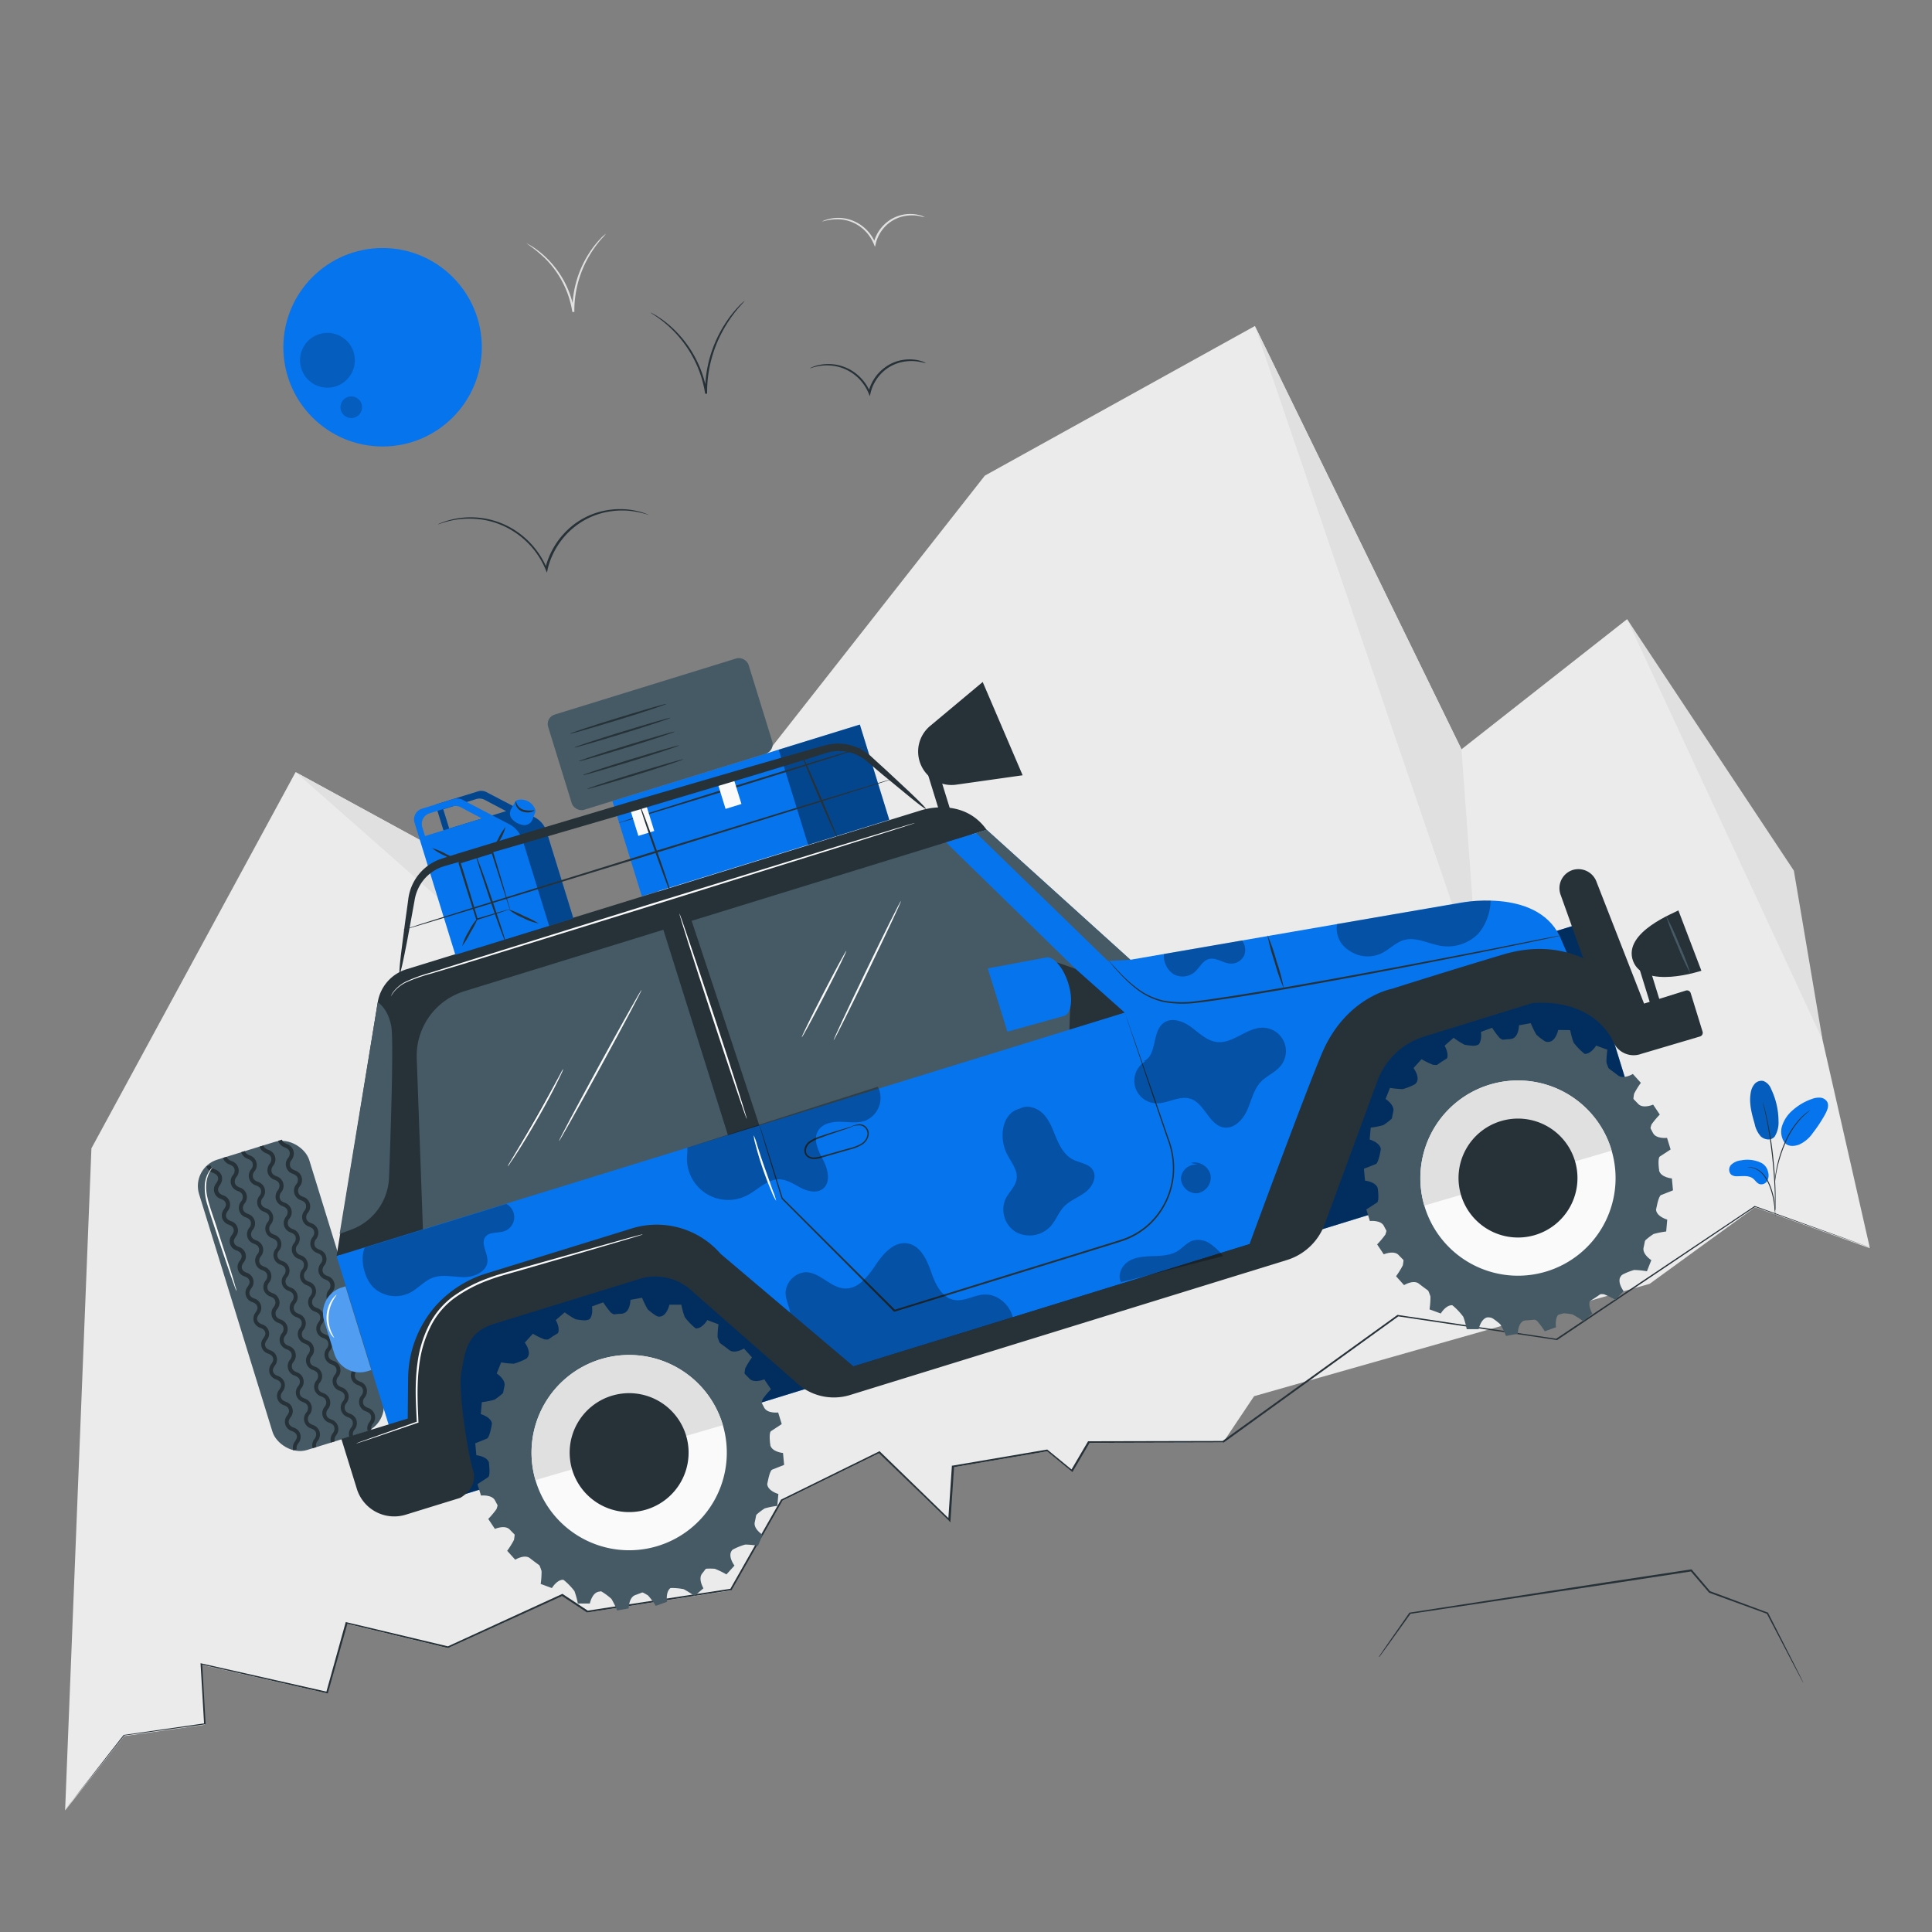 <svg xmlns="http://www.w3.org/2000/svg" viewBox="0 0 500 500"><rect x="0" y="0" width="500" height="500" fill="#808080" stroke="none"/><g id="freepik--background-complete--inject-630"><path d="M239.31,56.21a9.8,9.8,0,0,1-1.27-.28,10.27,10.27,0,0,0-3.47-.09,9.47,9.47,0,0,0-4.65,2,9.73,9.73,0,0,0-3.28,5.22v.06l-.2.77-.3-.73a10.41,10.41,0,0,0-3.92-4.76,10.1,10.1,0,0,0-4.8-1.63,13.28,13.28,0,0,0-4.71.6,3.83,3.83,0,0,1,1.2-.52,9.93,9.93,0,0,1,3.53-.45,10.24,10.24,0,0,1,5,1.6,10.73,10.73,0,0,1,4.15,5l-.5,0,0-.06a10,10,0,0,1,3.48-5.47,9.64,9.64,0,0,1,8.47-1.77A4.24,4.24,0,0,1,239.31,56.21Z" style="fill:#e0e0e0"></path><path d="M156.81,60.48a10.71,10.71,0,0,1-1.15,1.33,29.6,29.6,0,0,0-2.82,3.84,28,28,0,0,0-4.2,14.9v.19l-.52,0a25,25,0,0,0-6.86-13.67,34.64,34.64,0,0,0-5-4.07,1.7,1.7,0,0,1,.41.19c.26.15.66.34,1.13.65a22.56,22.56,0,0,1,3.73,3,24.62,24.62,0,0,1,7.12,13.85l-.52,0v-.2a27.33,27.33,0,0,1,4.41-15.1,25.14,25.14,0,0,1,3-3.77c.39-.42.73-.71,1-.91A1.9,1.9,0,0,1,156.81,60.48Z" style="fill:#e0e0e0"></path><polygon points="32.13 449.3 53.07 446.36 52.17 430.87 84.7 438.25 89.77 420.25 115.92 426.54 145.51 413 151.97 417.3 189.15 411.61 202.3 388.48 227.58 376.05 245.69 393.67 246.62 379.74 271.02 375.59 277.42 380.84 281.78 373.42 316.52 373.33 324.56 361.33 426.93 332.25 454.19 312.44 483.93 323.04 462.01 226.62 421.09 160.24 378.23 193.92 324.76 84.37 254.88 123.09 159.17 244.96 76.5 199.82 23.66 297.19 16.85 468.54 16.85 468.54 32.13 449.3" style="fill:#ebebeb"></polygon><polygon points="76.5 199.82 172.93 284.84 159.17 244.96 76.5 199.82" style="fill:#e0e0e0"></polygon><polygon points="324.76 84.37 382.59 253.78 378.23 193.92 324.76 84.37" style="fill:#e0e0e0"></polygon><polygon points="421.09 160.24 471.66 269.08 464.25 225.32 421.09 160.24" style="fill:#e0e0e0"></polygon></g><g id="freepik--Floor--inject-630"><path d="M484.61,323.06s-.68-.22-2-.68l-5.87-2.06-22.6-8h.11L403,346.79l-.06,0h-.08l-41.12-6.13.17,0-45.21,32.66-.06,0h-.08l-34.74.09.22-.12-4.36,7.43-.15.25-.23-.19-6.4-5.25.2.06-24.39,4.15.21-.24c-.29,4.41-.61,9.16-.93,13.93l0,.56-.4-.39c-1.85-1.8-3.84-3.74-5.85-5.68L227.39,376l.3,0-25.28,12.42.11-.1-13.15,23.13-.07.11-.12,0L152,417.31h-.09l-.08-.05L145.38,413h.23L116,426.51l-.07,0h-.07l-26.15-6.3.24-.14-5.07,18,0,.18-.18,0L52.14,430.8l.19-.17c.33,5.71.61,10.77.88,15.5v.13l-.12,0-21,2.9.07,0L20.82,463.4q-2,2.42-2.95,3.68c-.67.82-1,1.23-1,1.23s.32-.43,1-1.27l2.92-3.71L32,449l0,0h0l20.94-3-.12.15c-.28-4.73-.58-9.79-.91-15.5l0-.21.21.05,32.53,7.34-.22.14q2.42-8.62,5-18l.05-.19.19.05L116,426.09l-.14,0,29.58-13.55.12-.05.11.07,6.47,4.29-.17,0,37.17-5.69-.18.12,13.15-23.14,0-.07.08,0,25.27-12.42.17-.09.13.13L240,387.57l5.84,5.69-.44.17c.32-4.78.64-9.53.94-13.93v-.2l.2,0,24.4-4.15.11,0,.09.08,6.4,5.25-.38.07c1.51-2.56,3-5.11,4.36-7.43l.07-.12h.15l34.74-.08-.15.05,45.24-32.61.07-.06.09,0,41.11,6.18-.13,0,51.37-34.36.05,0,.05,0,22.56,8.1,5.85,2.12C484,322.8,484.61,323.06,484.61,323.06Z" style="fill:#263238"></path><path d="M356.82,428.84l.12-.2.39-.59,1.55-2.26,5.89-8.45,0,0h.07l51-7.87,21.8-3.31.14,0,.09.11,4.74,5.58-.1-.07,15,5.56.07,0,0,.07,6.71,13.2c.77,1.55,1.38,2.75,1.81,3.61.19.39.34.7.45.94a1.69,1.69,0,0,1,.14.33,2.3,2.3,0,0,1-.19-.3c-.12-.24-.29-.54-.5-.92l-1.89-3.56-6.87-13.13.11.09-15-5.47-.06,0,0-.05-4.76-5.56.23.08-21.8,3.33-51,7.67.1-.06-6,8.36-1.62,2.21-.42.56C356.88,428.79,356.83,428.85,356.82,428.84Z" style="fill:#263238"></path></g><g id="freepik--Car--inject-630"><rect x="100.13" y="285.79" width="323.59" height="55.87" transform="translate(-80.92 91.27) rotate(-17.17)" style="fill:#0674ED"></rect><g style="opacity:0.6"><rect x="100.13" y="285.79" width="323.59" height="55.87" transform="translate(-80.92 91.27) rotate(-17.17)"></rect></g><rect x="60.38" y="296.05" width="29.84" height="78.65" rx="7.14" transform="translate(-95.62 37.16) rotate(-17.16)" style="fill:#455a64"></rect><path d="M75.89,375.35a2.66,2.66,0,0,1,.49-2.37c.38-.6.58-1,.4-1.55s-.55-.78-1.2-1.07a2.51,2.51,0,0,1-1.24-4.06c.37-.6.58-1,.39-1.55s-.55-.78-1.19-1.07a2.51,2.51,0,0,1-1.24-4.06c.37-.59.57-1,.39-1.55s-.55-.78-1.19-1.06a2.7,2.7,0,0,1-1.74-1.69,2.66,2.66,0,0,1,.5-2.37c.37-.6.57-1,.39-1.55s-.55-.78-1.19-1.07a2.51,2.51,0,0,1-1.24-4.06c.37-.59.57-1,.39-1.55s-.55-.78-1.19-1.06A2.7,2.7,0,0,1,65.68,342a2.66,2.66,0,0,1,.5-2.37c.37-.6.57-1,.39-1.55s-.55-.79-1.19-1.07a2.52,2.52,0,0,1-1.25-4.06c.38-.6.58-1,.4-1.55s-.56-.79-1.2-1.07a2.52,2.52,0,0,1-1.24-4.07c.37-.59.57-1,.39-1.55s-.55-.78-1.19-1.07a2.51,2.51,0,0,1-1.24-4.06c.37-.59.57-1,.39-1.55s-.55-.78-1.19-1.07a2.63,2.63,0,0,1-1.74-1.69,2.66,2.66,0,0,1,.49-2.37c.38-.6.58-1,.4-1.56s-.56-.78-1.2-1.06A2.52,2.52,0,0,1,56,306.18c.37-.6.57-1,.39-1.56s-.55-.78-1.2-1.07a2.72,2.72,0,0,1-1.74-1.69l1-.3c.18.6.55.79,1.19,1.08a2.69,2.69,0,0,1,1.75,1.69,2.72,2.72,0,0,1-.5,2.38c-.37.6-.57,1-.39,1.55s.55.79,1.19,1.07a2.52,2.52,0,0,1,1.24,4.07c-.37.59-.57,1-.39,1.55s.55.78,1.2,1.07a2.51,2.51,0,0,1,1.24,4.06c-.37.6-.58,1-.39,1.55s.55.78,1.19,1.07a2.51,2.51,0,0,1,1.24,4.06c-.37.6-.57,1-.39,1.56s.55.78,1.19,1.06A2.52,2.52,0,0,1,65,333.45c-.37.59-.57,1-.39,1.55s.55.78,1.2,1.06A2.52,2.52,0,0,1,67,340.13c-.37.59-.58,1-.4,1.55s.56.78,1.2,1.06a2.51,2.51,0,0,1,1.24,4.06c-.37.6-.57,1-.39,1.55s.55.78,1.19,1.07a2.51,2.51,0,0,1,1.24,4.06c-.37.6-.57,1-.39,1.55s.55.78,1.19,1.06a2.7,2.7,0,0,1,1.74,1.69,2.66,2.66,0,0,1-.5,2.37c-.37.6-.57,1-.39,1.55s.55.78,1.19,1.07a2.51,2.51,0,0,1,1.24,4.06c-.37.6-.57,1-.39,1.55s.55.78,1.19,1.07a2.51,2.51,0,0,1,1.24,4.06c-.37.59-.57,1-.39,1.55Z" style="fill:#263238"></path><path d="M80.91,374.8a2.74,2.74,0,0,1,.48-2.41,1.83,1.83,0,0,0,.38-1.6c-.2-.64-.65-.84-1.22-1.1a2.58,2.58,0,0,1-1.27-4.13,1.8,1.8,0,0,0,.38-1.6c-.2-.64-.65-.84-1.22-1.1a2.58,2.58,0,0,1-1.27-4.13,1.78,1.78,0,0,0,.38-1.59c-.2-.64-.65-.85-1.21-1.11a2.58,2.58,0,0,1-1.28-4.13,1.78,1.78,0,0,0,.38-1.59c-.2-.64-.65-.85-1.21-1.11a2.74,2.74,0,0,1-1.76-1.71,2.77,2.77,0,0,1,.48-2.41,1.8,1.8,0,0,0,.38-1.6c-.2-.63-.64-.84-1.21-1.1a2.59,2.59,0,0,1-1.28-4.13,1.75,1.75,0,0,0,.38-1.59c-.19-.64-.64-.85-1.21-1.11a2.74,2.74,0,0,1-1.75-1.72,2.77,2.77,0,0,1,.47-2.41,1.75,1.75,0,0,0,.38-1.59c-.19-.64-.64-.85-1.21-1.11a2.59,2.59,0,0,1-1.28-4.13A1.76,1.76,0,0,0,67,323c-.2-.64-.64-.84-1.21-1.1a2.59,2.59,0,0,1-1.28-4.13,1.77,1.77,0,0,0,.38-1.6c-.19-.64-.64-.84-1.21-1.1a2.59,2.59,0,0,1-1.28-4.13,1.77,1.77,0,0,0,.38-1.6c-.2-.64-.64-.85-1.21-1.11a2.59,2.59,0,0,1-1.28-4.13,1.8,1.8,0,0,0,.38-1.6c-.2-.65-.65-.85-1.22-1.11a2.76,2.76,0,0,1-1.75-1.73l1-.29c.19.64.64.85,1.21,1.11a2.59,2.59,0,0,1,1.28,4.13,1.82,1.82,0,0,0-.38,1.61c.2.64.65.84,1.21,1.1a2.58,2.58,0,0,1,1.28,4.13,1.8,1.8,0,0,0-.38,1.6c.2.64.65.85,1.22,1.11a2.58,2.58,0,0,1,1.27,4.13,1.78,1.78,0,0,0-.38,1.59c.2.64.65.85,1.22,1.11a2.58,2.58,0,0,1,1.27,4.13,1.8,1.8,0,0,0-.38,1.6c.2.64.65.84,1.22,1.1a2.58,2.58,0,0,1,1.27,4.13,1.83,1.83,0,0,0-.38,1.6c.2.64.65.84,1.22,1.1a2.58,2.58,0,0,1,1.27,4.13,1.78,1.78,0,0,0-.38,1.59c.2.64.65.85,1.22,1.11a2.58,2.58,0,0,1,1.27,4.13,1.78,1.78,0,0,0-.38,1.59c.2.64.65.85,1.21,1.11a2.57,2.57,0,0,1,1.28,4.12,1.8,1.8,0,0,0-.38,1.6c.2.64.64.84,1.21,1.1A2.59,2.59,0,0,1,78,359.25a1.77,1.77,0,0,0-.38,1.6c.2.63.64.84,1.21,1.1a2.59,2.59,0,0,1,1.28,4.13,1.75,1.75,0,0,0-.38,1.59c.19.64.64.85,1.21,1.11a2.58,2.58,0,0,1,1.27,4.12,1.8,1.8,0,0,0-.37,1.6Z" style="fill:#263238"></path><path d="M85.66,373.33a2.74,2.74,0,0,1,.47-2.41,1.75,1.75,0,0,0,.38-1.59c-.19-.64-.64-.85-1.21-1.11A2.58,2.58,0,0,1,84,364.09a1.77,1.77,0,0,0,.37-1.59c-.19-.64-.64-.85-1.21-1.11a2.58,2.58,0,0,1-1.27-4.12,1.83,1.83,0,0,0,.38-1.6c-.2-.64-.65-.85-1.22-1.11a2.58,2.58,0,0,1-1.27-4.12,1.83,1.83,0,0,0,.38-1.6c-.2-.64-.65-.84-1.22-1.1a2.58,2.58,0,0,1-1.27-4.13,1.78,1.78,0,0,0,.38-1.59c-.2-.64-.65-.85-1.21-1.11a2.57,2.57,0,0,1-1.28-4.12,1.8,1.8,0,0,0,.38-1.6c-.2-.64-.65-.84-1.21-1.11A2.57,2.57,0,0,1,73.48,330a1.8,1.8,0,0,0,.38-1.6c-.2-.64-.65-.85-1.21-1.1a2.58,2.58,0,0,1-1.28-4.13,1.8,1.8,0,0,0,.38-1.6c-.2-.64-.65-.85-1.21-1.11a2.58,2.58,0,0,1-1.28-4.13,1.78,1.78,0,0,0,.38-1.59c-.2-.64-.65-.85-1.21-1.11a2.58,2.58,0,0,1-1.28-4.13,1.8,1.8,0,0,0,.38-1.6c-.2-.64-.65-.84-1.22-1.1A2.59,2.59,0,0,1,65,302.62a1.83,1.83,0,0,0,.38-1.6c-.2-.64-.65-.85-1.22-1.11a2.74,2.74,0,0,1-1.75-1.72l.95-.3c.2.64.65.85,1.22,1.11a2.6,2.6,0,0,1,1.28,4.14,1.77,1.77,0,0,0-.38,1.6c.2.64.64.85,1.21,1.11A2.59,2.59,0,0,1,68,310a1.79,1.79,0,0,0-.38,1.6c.2.64.65.84,1.21,1.1a2.58,2.58,0,0,1,1.28,4.13,1.8,1.8,0,0,0-.38,1.6c.2.64.64.84,1.21,1.1a2.58,2.58,0,0,1,1.28,4.13,1.8,1.8,0,0,0-.38,1.6c.2.64.65.85,1.21,1.11a2.57,2.57,0,0,1,1.28,4.12,1.8,1.8,0,0,0-.38,1.6c.2.64.65.85,1.21,1.11a2.58,2.58,0,0,1,1.28,4.12,1.8,1.8,0,0,0-.38,1.6c.2.64.64.84,1.21,1.1a2.59,2.59,0,0,1,1.28,4.13,1.75,1.75,0,0,0-.38,1.59c.19.64.64.85,1.21,1.11A2.58,2.58,0,0,1,80.66,351a1.83,1.83,0,0,0-.38,1.6c.2.64.65.84,1.22,1.1a2.58,2.58,0,0,1,1.27,4.13,1.83,1.83,0,0,0-.38,1.6c.2.64.65.84,1.22,1.1a2.58,2.58,0,0,1,1.27,4.13,1.83,1.83,0,0,0-.38,1.6c.2.64.65.84,1.22,1.1A2.58,2.58,0,0,1,87,371.44a1.81,1.81,0,0,0-.38,1.59Z" style="fill:#263238"></path><path d="M90.4,371.86a2.72,2.72,0,0,1,.48-2.4,1.8,1.8,0,0,0,.38-1.6c-.2-.64-.65-.85-1.21-1.11a2.58,2.58,0,0,1-1.28-4.12,1.8,1.8,0,0,0,.38-1.6c-.2-.64-.64-.84-1.21-1.1a2.59,2.59,0,0,1-1.28-4.13,1.77,1.77,0,0,0,.38-1.6c-.2-.64-.64-.84-1.21-1.1A2.59,2.59,0,0,1,84.55,349a1.75,1.75,0,0,0,.38-1.59c-.19-.64-.64-.85-1.21-1.11a2.58,2.58,0,0,1-1.27-4.12,1.83,1.83,0,0,0,.38-1.6c-.2-.64-.65-.84-1.22-1.1a2.58,2.58,0,0,1-1.27-4.13,1.83,1.83,0,0,0,.38-1.6c-.2-.64-.65-.84-1.22-1.1a2.58,2.58,0,0,1-1.27-4.13,1.83,1.83,0,0,0,.38-1.6c-.2-.64-.65-.84-1.22-1.1a2.58,2.58,0,0,1-1.27-4.13,1.83,1.83,0,0,0,.38-1.6c-.2-.64-.65-.84-1.22-1.1a2.78,2.78,0,0,1-1.75-1.73,2.73,2.73,0,0,1,.48-2.4,1.83,1.83,0,0,0,.38-1.6c-.2-.64-.65-.84-1.22-1.1a2.78,2.78,0,0,1-1.75-1.73,2.72,2.72,0,0,1,.48-2.4,1.83,1.83,0,0,0,.38-1.6c-.2-.64-.65-.85-1.22-1.11a2.74,2.74,0,0,1-1.75-1.72,2.77,2.77,0,0,1,.47-2.41,1.77,1.77,0,0,0,.38-1.6c-.2-.65-.65-.85-1.21-1.12a2.73,2.73,0,0,1-1.76-1.72l1-.29c.2.64.65.84,1.21,1.11a2.58,2.58,0,0,1,1.28,4.13,1.83,1.83,0,0,0-.38,1.6c.2.64.65.85,1.22,1.11a2.58,2.58,0,0,1,1.27,4.13,1.8,1.8,0,0,0-.37,1.6c.19.64.64.85,1.21,1.11a2.58,2.58,0,0,1,1.27,4.12,1.8,1.8,0,0,0-.37,1.6c.19.64.64.85,1.21,1.11A2.58,2.58,0,0,1,77,322.18a1.77,1.77,0,0,0-.37,1.59c.19.64.64.85,1.21,1.11A2.58,2.58,0,0,1,79.08,329a1.77,1.77,0,0,0-.37,1.59c.19.64.64.85,1.21,1.11a2.58,2.58,0,0,1,1.27,4.13,1.77,1.77,0,0,0-.37,1.59c.19.64.64.85,1.21,1.11a2.58,2.58,0,0,1,1.27,4.12,1.83,1.83,0,0,0-.38,1.6c.2.64.65.84,1.22,1.1a2.58,2.58,0,0,1,1.27,4.13,1.78,1.78,0,0,0-.38,1.59c.2.64.65.85,1.21,1.11a2.58,2.58,0,0,1,1.28,4.13,1.78,1.78,0,0,0-.38,1.59c.2.64.65.85,1.21,1.11a2.57,2.57,0,0,1,1.28,4.12,1.8,1.8,0,0,0-.38,1.6c.2.64.65.85,1.21,1.11A2.57,2.57,0,0,1,91.74,370a1.8,1.8,0,0,0-.38,1.6Z" style="fill:#263238"></path><path d="M95.15,370.4a2.74,2.74,0,0,1,.48-2.41,1.83,1.83,0,0,0,.38-1.6c-.2-.64-.65-.84-1.22-1.1a2.58,2.58,0,0,1-1.27-4.13,1.78,1.78,0,0,0,.38-1.59c-.2-.64-.65-.85-1.22-1.11a2.58,2.58,0,0,1-1.27-4.13,1.78,1.78,0,0,0,.38-1.59c-.2-.64-.65-.85-1.21-1.11a2.57,2.57,0,0,1-1.28-4.12,1.8,1.8,0,0,0,.38-1.6c-.2-.64-.65-.84-1.21-1.1a2.58,2.58,0,0,1-1.28-4.13,1.75,1.75,0,0,0,.38-1.59c-.2-.64-.64-.85-1.21-1.11a2.59,2.59,0,0,1-1.28-4.13,1.75,1.75,0,0,0,.38-1.59c-.19-.64-.64-.85-1.21-1.11a2.74,2.74,0,0,1-1.75-1.72A2.78,2.78,0,0,1,83,327a1.75,1.75,0,0,0,.38-1.59c-.19-.64-.64-.85-1.21-1.11a2.74,2.74,0,0,1-1.75-1.72,2.77,2.77,0,0,1,.47-2.41,1.75,1.75,0,0,0,.38-1.59c-.19-.65-.64-.85-1.21-1.11a2.59,2.59,0,0,1-1.28-4.13,1.77,1.77,0,0,0,.38-1.6c-.19-.64-.64-.84-1.21-1.1a2.59,2.59,0,0,1-1.28-4.13,1.77,1.77,0,0,0,.38-1.6c-.2-.64-.64-.85-1.21-1.11a2.59,2.59,0,0,1-1.28-4.13,1.8,1.8,0,0,0,.38-1.6c-.2-.64-.65-.85-1.22-1.11a2.76,2.76,0,0,1-1.75-1.72l1-.3c.19.64.64.85,1.21,1.11a2.72,2.72,0,0,1,1.75,1.72,2.76,2.76,0,0,1-.47,2.42,1.8,1.8,0,0,0-.38,1.6c.2.64.65.84,1.22,1.11a2.58,2.58,0,0,1,1.27,4.13,1.78,1.78,0,0,0-.38,1.59c.2.64.65.85,1.22,1.11a2.58,2.58,0,0,1,1.27,4.13,1.78,1.78,0,0,0-.38,1.59c.2.64.65.85,1.22,1.11a2.58,2.58,0,0,1,1.27,4.13,1.83,1.83,0,0,0-.38,1.6c.2.64.65.84,1.22,1.1a2.58,2.58,0,0,1,1.27,4.13,1.83,1.83,0,0,0-.38,1.6c.2.64.65.84,1.22,1.1a2.58,2.58,0,0,1,1.27,4.13,1.8,1.8,0,0,0-.38,1.6c.2.64.65.84,1.22,1.1a2.58,2.58,0,0,1,1.27,4.13,1.78,1.78,0,0,0-.38,1.59c.2.64.65.85,1.21,1.11A2.57,2.57,0,0,1,90.16,348a1.8,1.8,0,0,0-.38,1.6c.2.64.64.84,1.21,1.1a2.59,2.59,0,0,1,1.28,4.13,1.77,1.77,0,0,0-.38,1.6c.2.64.64.84,1.21,1.1a2.59,2.59,0,0,1,1.28,4.13,1.75,1.75,0,0,0-.38,1.59c.19.64.64.85,1.21,1.11a2.58,2.58,0,0,1,1.27,4.13,1.77,1.77,0,0,0-.37,1.59Z" style="fill:#263238"></path><polygon points="295.15 263.19 103.84 322.29 105.06 257.13 248.72 212.76 295.15 263.19" style="fill:#455a64"></polygon><path d="M233.17,233.17l-17.43,36.05" style="fill:#263238"></path><path d="M215.74,269.22c-.13-.06,3.67-8.18,8.48-18.14s8.82-18,8.95-17.91-3.67,8.18-8.48,18.14S215.87,269.29,215.74,269.22Z" style="fill:#fafafa"></path><path d="M219,246.08l-11.54,22.38" style="fill:#263238"></path><path d="M207.49,268.46c-.12-.06,2.35-5.13,5.54-11.31s5.87-11.13,6-11.07-2.35,5.13-5.54,11.31S207.62,268.53,207.49,268.46Z" style="fill:#fafafa"></path><path d="M166.05,256.15q-10.71,19.61-21.41,39.21" style="fill:#263238"></path><path d="M144.64,295.36c-.13-.07,4.56-8.91,10.47-19.73s10.81-19.55,10.94-19.48-4.57,8.9-10.48,19.73S144.76,295.42,144.64,295.36Z" style="fill:#fafafa"></path><path d="M145.75,276.7a277.08,277.08,0,0,1-14.36,25.19" style="fill:#263238"></path><path d="M131.39,301.89a4.52,4.52,0,0,1,.52-1l1.59-2.67c1.34-2.25,3.19-5.37,5.17-8.84s3.72-6.66,5-9l1.49-2.73a4.55,4.55,0,0,1,.61-1,5.41,5.41,0,0,1-.43,1.07c-.3.67-.76,1.62-1.35,2.8-1.17,2.35-2.86,5.56-4.85,9s-3.88,6.58-5.31,8.78c-.71,1.11-1.3,2-1.73,2.59A5.27,5.27,0,0,1,131.39,301.89Z" style="fill:#fafafa"></path><path d="M87.1,325.07l10.66-65.68a10.72,10.72,0,0,1,7.42-8.54l133-41.08s10.92-3.85,17.17,5L244.82,218,179,238.31l18.23,55.12L189.09,296l-17.41-55.38-51.51,15.91a17.5,17.5,0,0,0-12.32,17.36l1.69,46.68Z" style="fill:#263238"></path><path d="M100.56,368.65,87.1,325.07l189.66-58.59,1.58-15.75L244.82,218l10.53-3.25,37.19,33.64,84.72-14.64s20.06-4.26,26.36,8.44l4.79,11.12-52.66,11.86-23.66,54.13L211.91,356.41l-36-33-59.78,18.46-3.67,26.58Z" style="fill:#0674ED"></path><path d="M123.71,204.81l-11,3.4,11.41,36.95,24.27-7.5-6.93-22.43a6.29,6.29,0,0,0-3.09-3.71L125.87,205A2.84,2.84,0,0,0,123.71,204.81Zm-7.45,9.62-1.56-5,8.55-2.64a2.85,2.85,0,0,1,2.18.2l5.56,2.93Z" style="fill:#0674ED"></path><g style="opacity:0.4"><path d="M123.71,204.81l-11,3.4,11.41,36.95,24.27-7.5-6.93-22.43a6.29,6.29,0,0,0-3.09-3.71L125.87,205A2.84,2.84,0,0,0,123.71,204.81Zm-7.45,9.62-1.56-5,8.55-2.64a2.85,2.85,0,0,1,2.18.2l5.56,2.93Z"></path></g><path d="M117.32,206.79l-8.15,2.51a2.88,2.88,0,0,0-1.89,3.6l10.56,34.2,24.27-7.5-6.82-22.06a7.22,7.22,0,0,0-3.56-4.27l-12-6.27A3.15,3.15,0,0,0,117.32,206.79ZM110,216.37l-.71-2.3a2.86,2.86,0,0,1,1.9-3.59l5.68-1.76a3.16,3.16,0,0,1,2.41.22l5.44,2.88Z" style="fill:#0674ED"></path><path d="M132.21,209.53l1-1.86a1.28,1.28,0,0,1,1.05-.69,3.89,3.89,0,0,1,4.23,2.47,1.22,1.22,0,0,1,0,.88l-.72,1.83a2.2,2.2,0,0,1-2.28,1.36,4.63,4.63,0,0,1-2.92-1.51A2.16,2.16,0,0,1,132.21,209.53Z" style="fill:#0674ED"></path><path d="M132,235.41a10.71,10.71,0,0,1-.41-1.13c-.26-.78-.6-1.8-1-3.06-.86-2.61-2-6.27-3.39-10.55l.31.16-8.45,2.63c0,.07.33-.62.17-.33h0v0l0,.06,0,.14.08.26.17.53c.1.35.21.69.32,1l.63,2.05,1.19,3.9c.75,2.49,1.44,4.78,2,6.78l-.25-.13,6.15-1.79,1.72-.48a5.64,5.64,0,0,1,.64-.15,2.75,2.75,0,0,1-.54.21l-1.65.57-6.2,2-.19.07-.06-.2-2.14-6.76c-.39-1.25-.79-2.55-1.21-3.89-.21-.67-.42-1.36-.64-2.05-.1-.34-.21-.69-.32-1l-.16-.53-.08-.26,0-.13,0-.07v0h0c-.15.29.21-.4.18-.33l8.45-2.59.24-.08.07.24c1.34,4.39,2.44,8.14,3.2,10.77.36,1.25.65,2.27.88,3A6.61,6.61,0,0,1,132,235.41Z" style="fill:#263238"></path><path d="M119.19,223.2a17,17,0,0,1-3.8-1.62,16.19,16.19,0,0,1-3.57-2.08,16.31,16.31,0,0,1,3.8,1.62A16.81,16.81,0,0,1,119.19,223.2Z" style="fill:#263238"></path><path d="M130.85,214a13.91,13.91,0,0,1-1.51,3.5,14.47,14.47,0,0,1-2,3.26,14.07,14.07,0,0,1,1.51-3.5A14.76,14.76,0,0,1,130.85,214Z" style="fill:#263238"></path><path d="M123.68,237.57a21,21,0,0,1-1.91,3.7,23.11,23.11,0,0,1-2.14,3.56,13.52,13.52,0,0,1,1.69-3.82A13.87,13.87,0,0,1,123.68,237.57Z" style="fill:#263238"></path><path d="M139.43,239a14.53,14.53,0,0,1-4.1-1.47,14.33,14.33,0,0,1-3.76-2.21,24.64,24.64,0,0,1,4,1.74A24.35,24.35,0,0,1,139.43,239Z" style="fill:#263238"></path><path d="M138.28,209.7c0,.05-.25.33-.84.46a4.12,4.12,0,0,1-2.31-.16,2.74,2.74,0,0,1-1.62-1.67c-.18-.61,0-1,0-1s.07.36.3.83a2.78,2.78,0,0,0,1.47,1.33,5.17,5.17,0,0,0,2.06.27C137.93,209.77,138.24,209.63,138.28,209.7Z" style="fill:#263238"></path><rect x="160.79" y="196.86" width="67.02" height="25.79" transform="translate(-53.25 66.68) rotate(-17.17)" style="fill:#0674ED"></rect><g style="opacity:0.4"><rect x="204.83" y="190.22" width="21.98" height="25.79" transform="translate(-50.33 72.74) rotate(-17.17)"></rect></g><path d="M224.23,193.12c0,.13-14.31,4.69-32,10.17S160,213.1,160,213s14.3-4.69,32.05-10.17S224.19,193,224.23,193.12Z" style="fill:#263238"></path><rect x="164.03" y="208.64" width="4.3" height="7.23" transform="translate(-55.24 58.5) rotate(-17.17)" style="fill:#fafafa"></rect><rect x="186.61" y="201.66" width="4.3" height="7.23" transform="translate(-52.18 64.85) rotate(-17.17)" style="fill:#fafafa"></rect><rect x="143.7" y="177.11" width="54.3" height="25.79" rx="2.53" transform="translate(-48.47 58.89) rotate(-17.17)" style="fill:#455a64"></rect><path d="M172.46,182.18c0,.13-5.5,2-12.39,4.1s-12.5,3.74-12.54,3.6,5.5-2,12.39-4.1S172.42,182,172.46,182.18Z" style="fill:#263238"></path><path d="M173.57,185.75c0,.14-5.51,2-12.39,4.1s-12.51,3.74-12.55,3.61,5.51-2,12.39-4.1S173.52,185.62,173.57,185.75Z" style="fill:#263238"></path><path d="M174.67,189.33c0,.14-5.5,2-12.39,4.1s-12.5,3.74-12.54,3.6,5.5-2,12.39-4.1S174.63,189.19,174.67,189.33Z" style="fill:#263238"></path><path d="M175.78,192.91c0,.14-5.51,2-12.39,4.1s-12.51,3.74-12.55,3.6,5.51-2,12.39-4.1S175.73,192.77,175.78,192.91Z" style="fill:#263238"></path><path d="M176.88,196.49c0,.13-5.5,2-12.39,4.1s-12.5,3.74-12.54,3.6,5.5-2,12.39-4.1S176.84,196.35,176.88,196.49Z" style="fill:#263238"></path><circle cx="162.82" cy="375.94" r="35.99" transform="translate(-112.93 72.95) rotate(-18.89)" style="fill:#455a64"></circle><path d="M128.26,386l0,.09a36,36,0,0,0,69.07-20.24l0-.09Z" style="fill:#455a64"></path><path d="M138.58,383.05a25.27,25.27,0,1,0,17.13-31.36A25.27,25.27,0,0,0,138.58,383.05Z" style="fill:#fafafa"></path><path d="M155.71,351.69a25.27,25.27,0,0,0-17.13,31.36l48.49-14.22A25.28,25.28,0,0,0,155.71,351.69Z" style="fill:#e0e0e0"></path><path d="M148.05,380.27a15.39,15.39,0,1,0,10.44-19.1A15.39,15.39,0,0,0,148.05,380.27Z" style="fill:#263238"></path><path d="M126.53,378.58s.45,3.28-.18,3.69l-2.78,1.83.91,2.95s2.81-.32,3.63,1.26,1.59,3,1.59,3l3.22-5.2Z" style="fill:#455a64"></path><path d="M131.12,359.6a16.6,16.6,0,0,1-3.15,2.64,22.27,22.27,0,0,1-3.27.64l-.27,3.09s2.73.75,2.89,2.53.36,3.34.36,3.34l4.94-3.6Z" style="fill:#455a64"></path><path d="M136.79,351.3a16.77,16.77,0,0,1-3.78,1.62,22.06,22.06,0,0,1-3.31-.33l-1.15,2.87s2.39,1.52,2,3.26S130,362,130,362l5.78-2Z" style="fill:#455a64"></path><path d="M145,346.44a16.57,16.57,0,0,1-4.1.2,22.45,22.45,0,0,1-3-1.47l-2.08,2.3s1.71,2.25.76,3.76-1.74,2.88-1.74,2.88l6.13.12Z" style="fill:#455a64"></path><path d="M153.06,341.69a16.44,16.44,0,0,1-4.1-.26,22.22,22.22,0,0,1-2.81-1.79l-2.32,2s1.45,2.43.33,3.83-2,2.66-2,2.66l6.07.81Z" style="fill:#455a64"></path><path d="M161.84,341.48a16.86,16.86,0,0,1-3.72-1.74,22.74,22.74,0,0,1-2-2.69l-2.91,1.05s.46,2.8-1.08,3.68-2.88,1.74-2.88,1.74l5.35,3Z" style="fill:#455a64"></path><path d="M171,341.21a17,17,0,0,1-3.37-2.35,22.32,22.32,0,0,1-1.47-3l-3,.54s0,2.83-1.69,3.45-3.14,1.21-3.14,1.21l4.77,3.84Z" style="fill:#455a64"></path><path d="M180.07,343.81a16.44,16.44,0,0,1-2.86-2.95,21.13,21.13,0,0,1-.89-3.21l-3.09,0s-.56,2.78-2.31,3.06-3.31.6-3.31.6l4,4.67Z" style="fill:#455a64"></path><path d="M187.43,349.78a16.77,16.77,0,0,1-1.72-3.73,22,22,0,0,1,.24-3.32l-2.9-1.08s-1.45,2.44-3.21,2.12-3.32-.54-3.32-.54L178.7,349Z" style="fill:#455a64"></path><path d="M192.64,358.23a16.37,16.37,0,0,1,.22-4.1,21.24,21.24,0,0,1,1.75-2.83l-2.07-2.3s-2.41,1.48-3.82.38-2.69-2-2.69-2l-.73,6.08Z" style="fill:#455a64"></path><path d="M196.57,366.09a16.63,16.63,0,0,1,.8-4,22,22,0,0,1,2.15-2.55l-1.72-2.57s-2.61,1.12-3.84-.17-2.37-2.38-2.37-2.38L190,360.3Z" style="fill:#455a64"></path><path d="M127.32,368.5s-.58,3.53-1.28,3.8L123,373.53l.28,3.08s2.83.25,3.3,2,1,3.23,1,3.23l4.22-4.44Z" style="fill:#455a64"></path><path d="M199.35,374.06s-.45-3.27.18-3.68l2.78-1.83-.92-3s-2.81.33-3.62-1.26-1.59-3-1.59-3L193,366.58Z" style="fill:#455a64"></path><path d="M194.76,393a16.28,16.28,0,0,1,3.15-2.63,21,21,0,0,1,3.26-.65l.27-3.08s-2.73-.76-2.88-2.54-.36-3.34-.36-3.34l-4.95,3.61Z" style="fill:#455a64"></path><path d="M189.09,401.34a16.28,16.28,0,0,1,3.77-1.61,22.36,22.36,0,0,1,3.32.32l1.15-2.87s-2.4-1.51-2-3.26.62-3.3.62-3.3l-5.78,2Z" style="fill:#455a64"></path><path d="M180.91,406.2A16.3,16.3,0,0,1,185,406a21.46,21.46,0,0,1,3,1.46l2.08-2.29s-1.72-2.26-.77-3.76,1.74-2.88,1.74-2.88l-6.12-.12Z" style="fill:#455a64"></path><path d="M172.82,411a16.58,16.58,0,0,1,4.1.27,22,22,0,0,1,2.81,1.78l2.32-2s-1.45-2.43-.34-3.82,2-2.67,2-2.67l-6.07-.81Z" style="fill:#455a64"></path><path d="M164,411.16a16.36,16.36,0,0,1,3.72,1.75,21.2,21.2,0,0,1,2,2.69l2.91-1.06s-.47-2.79,1.08-3.68,2.88-1.73,2.88-1.73l-5.36-3Z" style="fill:#455a64"></path><path d="M154.87,411.43a16.48,16.48,0,0,1,3.37,2.36,21.75,21.75,0,0,1,1.47,3l3-.54s0-2.83,1.69-3.44,3.14-1.22,3.14-1.22l-4.77-3.84Z" style="fill:#455a64"></path><path d="M145.8,408.83a16.76,16.76,0,0,1,2.87,2.95,22.07,22.07,0,0,1,.88,3.21l3.1,0s.55-2.77,2.31-3.06,3.31-.6,3.31-.6l-4-4.67Z" style="fill:#455a64"></path><path d="M138.45,402.86a16.33,16.33,0,0,1,1.71,3.74,22.36,22.36,0,0,1-.23,3.32l2.9,1.07s1.45-2.44,3.2-2.12,3.32.54,3.32.54l-2.18-5.73Z" style="fill:#455a64"></path><path d="M133.23,394.41a16.83,16.83,0,0,1-.21,4.11,22.17,22.17,0,0,1-1.76,2.83l2.08,2.3s2.41-1.49,3.81-.39,2.69,2,2.69,2l.74-6.08Z" style="fill:#455a64"></path><path d="M129.3,386.55a16.54,16.54,0,0,1-.8,4,22.12,22.12,0,0,1-2.14,2.55l1.72,2.58s2.6-1.12,3.83.16,2.38,2.39,2.38,2.39l1.59-5.91Z" style="fill:#455a64"></path><path d="M198.56,384.14s.57-3.53,1.27-3.8l3.1-1.23-.29-3.08s-2.82-.25-3.29-2-1-3.22-1-3.22l-4.21,4.43Z" style="fill:#455a64"></path><circle cx="392.86" cy="304.88" r="35.99" transform="translate(-77.54 143.59) rotate(-18.89)" style="fill:#455a64"></circle><path d="M358.3,314.92s0,.06,0,.09a36,36,0,1,0,69.07-20.25.32.32,0,0,0,0-.09Z" style="fill:#455a64"></path><path d="M368.61,312a25.26,25.26,0,1,0,17.14-31.35A25.27,25.27,0,0,0,368.61,312Z" style="fill:#fafafa"></path><path d="M385.75,280.64A25.27,25.27,0,0,0,368.61,312l48.49-14.21A25.26,25.26,0,0,0,385.75,280.64Z" style="fill:#e0e0e0"></path><path d="M378.09,309.21a15.39,15.39,0,1,0,10.44-19.1A15.38,15.38,0,0,0,378.09,309.21Z" style="fill:#263238"></path><path d="M356.57,307.52s.45,3.28-.18,3.69L353.6,313l.92,3s2.81-.33,3.62,1.26,1.6,3,1.6,3L363,315Z" style="fill:#455a64"></path><path d="M361.16,288.54a16.23,16.23,0,0,1-3.15,2.64,21.29,21.29,0,0,1-3.27.65l-.27,3.08s2.73.76,2.89,2.53.35,3.35.35,3.35l5-3.61Z" style="fill:#455a64"></path><path d="M366.83,280.25a16.41,16.41,0,0,1-3.78,1.61,22.36,22.36,0,0,1-3.32-.32l-1.15,2.87s2.4,1.51,2,3.26S360,291,360,291l5.78-2Z" style="fill:#455a64"></path><path d="M375,275.39a16.74,16.74,0,0,1-4.1.19,21.14,21.14,0,0,1-3-1.46l-2.08,2.29s1.72,2.26.77,3.76-1.74,2.88-1.74,2.88l6.12.12Z" style="fill:#455a64"></path><path d="M383.1,270.64a16.58,16.58,0,0,1-4.1-.27,21.13,21.13,0,0,1-2.81-1.79l-2.33,2.05s1.45,2.43.34,3.82-2.05,2.67-2.05,2.67l6.07.8Z" style="fill:#455a64"></path><path d="M391.88,270.43a16.56,16.56,0,0,1-3.72-1.75,21.2,21.2,0,0,1-2-2.69l-2.9,1.06s.46,2.79-1.08,3.68-2.89,1.73-2.89,1.73l5.36,3Z" style="fill:#455a64"></path><path d="M401,270.16a16.48,16.48,0,0,1-3.37-2.36,21.74,21.74,0,0,1-1.47-3l-3.05.55s0,2.83-1.69,3.44-3.14,1.22-3.14,1.22l4.77,3.83Z" style="fill:#455a64"></path><path d="M410.11,272.76a16.76,16.76,0,0,1-2.87-2.95,22.42,22.42,0,0,1-.88-3.21l-3.1-.05s-.55,2.78-2.31,3.07-3.31.6-3.31.6l4,4.67Z" style="fill:#455a64"></path><path d="M417.47,278.73a16.68,16.68,0,0,1-1.72-3.74,22.07,22.07,0,0,1,.24-3.32l-2.91-1.07s-1.45,2.43-3.2,2.12-3.32-.54-3.32-.54l2.18,5.72Z" style="fill:#455a64"></path><path d="M422.68,287.18a16.46,16.46,0,0,1,.22-4.11,21.24,21.24,0,0,1,1.75-2.83l-2.07-2.3s-2.42,1.48-3.82.39-2.69-2-2.69-2l-.74,6.08Z" style="fill:#455a64"></path><path d="M426.61,295a16.63,16.63,0,0,1,.8-4,23,23,0,0,1,2.14-2.55l-1.72-2.57s-2.6,1.12-3.83-.16-2.37-2.39-2.37-2.39l-1.6,5.91Z" style="fill:#455a64"></path><path d="M357.36,297.44s-.58,3.54-1.28,3.81l-3.1,1.22.29,3.08s2.82.26,3.3,2,.95,3.23.95,3.23l4.22-4.44Z" style="fill:#455a64"></path><path d="M429.38,303s-.45-3.28.18-3.69l2.79-1.83-.92-3s-2.81.33-3.63-1.25-1.59-3-1.59-3L423,295.52Z" style="fill:#455a64"></path><path d="M424.79,322a16.6,16.6,0,0,1,3.15-2.64,22.59,22.59,0,0,1,3.27-.65l.27-3.08s-2.73-.76-2.89-2.53-.35-3.34-.35-3.34l-4.95,3.6Z" style="fill:#455a64"></path><path d="M419.12,330.29a16.77,16.77,0,0,1,3.78-1.62,22.07,22.07,0,0,1,3.32.33l1.14-2.88s-2.39-1.51-2-3.25.63-3.31.63-3.31l-5.78,2Z" style="fill:#455a64"></path><path d="M411,335.15a16.61,16.61,0,0,1,4.1-.2,22.93,22.93,0,0,1,3,1.46l2.08-2.29s-1.72-2.25-.77-3.76,1.74-2.88,1.74-2.88l-6.12-.12Z" style="fill:#455a64"></path><path d="M402.85,339.89a16.58,16.58,0,0,1,4.1.27,22.22,22.22,0,0,1,2.81,1.79l2.33-2s-1.46-2.44-.34-3.83,2.05-2.66,2.05-2.66l-6.07-.81Z" style="fill:#455a64"></path><path d="M394.07,340.11a16.4,16.4,0,0,1,3.72,1.74,21.63,21.63,0,0,1,2,2.69l2.91-1.05s-.46-2.8,1.08-3.69,2.89-1.73,2.89-1.73l-5.36-3Z" style="fill:#455a64"></path><path d="M384.91,340.38a16.32,16.32,0,0,1,3.37,2.35,22.32,22.32,0,0,1,1.47,3l3.05-.54s0-2.84,1.69-3.45,3.14-1.21,3.14-1.21l-4.77-3.84Z" style="fill:#455a64"></path><path d="M375.84,337.78a16.44,16.44,0,0,1,2.86,3,21.13,21.13,0,0,1,.89,3.21l3.09,0s.56-2.78,2.32-3.07,3.31-.6,3.31-.6l-4-4.67Z" style="fill:#455a64"></path><path d="M368.48,331.81a16.55,16.55,0,0,1,1.72,3.73,22.07,22.07,0,0,1-.24,3.32l2.91,1.07s1.44-2.43,3.2-2.11,3.32.53,3.32.53l-2.18-5.72Z" style="fill:#455a64"></path><path d="M363.27,323.36a16.37,16.37,0,0,1-.22,4.1,21.24,21.24,0,0,1-1.75,2.83l2.07,2.3s2.42-1.48,3.82-.39,2.69,2,2.69,2l.74-6.07Z" style="fill:#455a64"></path><path d="M359.34,315.5a16.63,16.63,0,0,1-.8,4,22.12,22.12,0,0,1-2.14,2.55l1.72,2.57s2.6-1.12,3.83.17,2.37,2.38,2.37,2.38l1.6-5.91Z" style="fill:#455a64"></path><path d="M428.59,313.09s.58-3.53,1.28-3.81l3.1-1.22-.29-3.08s-2.82-.25-3.3-2-.95-3.23-.95-3.23l-4.22,4.44Z" style="fill:#455a64"></path><path d="M91.9,333.58h1a0,0,0,0,1,0,0v22.66a0,0,0,0,1,0,0h-1A6.91,6.91,0,0,1,85,349.33v-8.85A6.91,6.91,0,0,1,91.9,333.58Z" transform="translate(-97.83 41.62) rotate(-17.17)" style="fill:#0674ED"></path><g style="opacity:0.3"><path d="M91.9,333.58h1a0,0,0,0,1,0,0v22.66a0,0,0,0,1,0,0h-1A6.91,6.91,0,0,1,85,349.33v-8.85A6.91,6.91,0,0,1,91.9,333.58Z" transform="translate(-97.83 41.62) rotate(-17.17)" style="fill:#fff"></path></g><path d="M97.76,259.39s2.57,1.42,3.49,6.12c.65,3.26-.06,25.73-.56,39.18a15,15,0,0,1-9.87,13.57l-2.93,1.06Z" style="fill:#455a64"></path><path d="M239.61,209.33c-.12.13-2-1.29-5.28-4l-6-4.93-3.69-3.11a11.35,11.35,0,0,0-4.35-2.47,10.91,10.91,0,0,0-5.4-.21c-.88.19-1.92.55-2.95.86l-3.13,1-13.61,4.14L164,209.94l-31.3,9.14L119.05,223l-3.16.9-.77.22-.69.22a10.91,10.91,0,0,0-5.37,4.15,11.38,11.38,0,0,0-1.79,4.66c-.31,1.68-.59,3.26-.86,4.74-.56,3-1,5.5-1.43,7.59-.82,4.16-1.36,6.45-1.54,6.42s0-2.37.54-6.58c.27-2.11.6-4.68,1-7.66q.32-2.24.66-4.77a12.66,12.66,0,0,1,6.54-9.76,13.47,13.47,0,0,1,1.54-.71l.82-.28.77-.24,3.14-1,13.6-4.14,31.24-9.33,31.29-9.14,13.67-3.91,3.16-.9c1-.28,2-.6,3.15-.82a12.63,12.63,0,0,1,6.35.43,12.85,12.85,0,0,1,4.88,3l3.56,3.25L235,204.6C238.08,207.52,239.72,209.19,239.61,209.33Z" style="fill:#263238"></path><path d="M230.83,201.62l-.32.13-.95.32-3.67,1.18-13.53,4.27-44.71,13.87-44.76,13.73-13.58,4.11-3.7,1.09-1,.27-.34.08a1.33,1.33,0,0,1,.32-.13l1-.32,3.67-1.19,13.53-4.26,44.72-13.88,44.75-13.73,13.58-4.1,3.7-1.09,1-.27Z" style="fill:#263238"></path><path d="M130.83,243.79c-.14,0-2-4.92-4.07-11.09s-3.71-11.21-3.58-11.26,2,4.92,4.07,11.09S131,243.74,130.83,243.79Z" style="fill:#263238"></path><path d="M173.81,231.77c-.13,0-2.07-5.11-4.32-11.52s-4-11.65-3.84-11.69,2.07,5.11,4.33,11.52S174,231.73,173.81,231.77Z" style="fill:#263238"></path><path d="M216.65,216.76c-.13.06-2.28-4.69-4.81-10.59s-4.46-10.75-4.33-10.81,2.29,4.69,4.81,10.6S216.78,216.7,216.65,216.76Z" style="fill:#263238"></path><path d="M407.06,225.14a4.94,4.94,0,0,0-3.19,6.38c3.29,9.14,10.22,28.78,13.54,37.83a5.72,5.72,0,0,0,7.34,3.39l15.17-4.49a1,1,0,0,0,.69-1.3l-3.05-9.9a1,1,0,0,0-1.3-.68l-10.78,3.36-12.27-31.42a5,5,0,0,0-6.15-3.17Z" style="fill:#263238"></path><path d="M434.36,235.6c-.45.43-14.49,5.58-11.73,13.09s17.69,2.54,17.69,2.54Z" style="fill:#263238"></path><polygon points="252.63 215.58 286.74 248.71 292.55 248.38 255.35 214.74 252.63 215.58" style="fill:#455a64"></polygon><polygon points="276.76 266.48 291.07 262.06 278.34 250.73 273.55 249.07 270.81 255.76 276.98 259.8 276.76 266.48" style="fill:#263238"></polygon><path d="M260.71,267l14.69-4.09c1.91-.62,2.37-4.5,1-8.66h0c-1.21-3.73-3.49-6.48-5.36-6.5l-15.41,2.87Z" style="fill:#0674ED"></path><path d="M291.07,262.06s.07.16.18.46.28.77.49,1.35c.43,1.21,1,3,1.83,5.2l6.65,19.16,2.19,6.36a21.14,21.14,0,0,1,1.46,7.16,20.09,20.09,0,0,1-5.78,14.72,19.47,19.47,0,0,1-7.39,4.64c-2.83.94-5.72,1.79-8.66,2.72l-18.22,5.63-32.3,10-.14,0-.1-.1-29-29.1,0,0v0c-1.81-6-3.25-10.69-4.23-13.94-.48-1.61-.85-2.84-1.1-3.71l-.28-1c-.06-.22-.08-.33-.08-.33a1.72,1.72,0,0,1,.13.31c.07.24.18.55.31.95l1.18,3.68,4.37,13.9,0-.07,29.12,29-.24-.06,32.28-10,18.23-5.62c2.93-.92,5.85-1.77,8.64-2.7a18.94,18.94,0,0,0,7.22-4.51,19.7,19.7,0,0,0,5.69-14.37,21.07,21.07,0,0,0-1.41-7.05l-2.16-6.36c-2.73-8.1-4.95-14.66-6.49-19.22-.75-2.25-1.33-4-1.74-5.23-.19-.58-.33-1-.44-1.36S291.07,262.06,291.07,262.06Z" style="fill:#263238"></path><path d="M403.62,242.18a1.31,1.31,0,0,1-.31.09l-.9.21-3.47.75-12.81,2.65c-10.83,2.18-25.79,5.14-42.38,8.15-8.29,1.5-16.2,2.87-23.42,4-1.8.29-3.57.53-5.28.78s-3.38.49-5,.66a27.2,27.2,0,0,1-9.05-.18,17.58,17.58,0,0,1-6.73-3.21,33.35,33.35,0,0,1-4.17-3.8c-1.06-1.13-1.84-2-2.37-2.66l-.59-.71c-.13-.16-.19-.25-.18-.26s.08.07.22.22l.63.68c.55.6,1.36,1.49,2.43,2.59a34.66,34.66,0,0,0,4.2,3.71,17.55,17.55,0,0,0,6.64,3.09,27.37,27.37,0,0,0,8.93.1c1.6-.18,3.26-.43,5-.69s3.47-.5,5.27-.8c7.21-1.13,15.12-2.51,23.41-4,16.58-3,31.56-5.9,42.4-8L398.9,243l3.49-.66.91-.16A1.29,1.29,0,0,1,403.62,242.18Z" style="fill:#263238"></path><path d="M332.25,255.8a53,53,0,0,1-2.37-6.82,51.72,51.72,0,0,1-1.87-7,49,49,0,0,1,2.37,6.82A50,50,0,0,1,332.25,255.8Z" style="fill:#263238"></path><path d="M220.46,291.46a1.87,1.87,0,0,1,.37-.17A6.19,6.19,0,0,1,222,291a2.3,2.3,0,0,1,1.83.38,2.46,2.46,0,0,1,1,2.27,3.67,3.67,0,0,1-1.63,2.53,10.69,10.69,0,0,1-3.18,1.3l-7.46,2.15a6.39,6.39,0,0,1-2.09.32,2.58,2.58,0,0,1-1.9-.91,2.26,2.26,0,0,1-.31-2,3.19,3.19,0,0,1,1.1-1.59,10.57,10.57,0,0,1,3.12-1.46c1-.35,1.95-.65,2.81-.92l4.09-1.24a11.88,11.88,0,0,1,1.51-.44,1.53,1.53,0,0,1-.37.18c-.24.11-.61.26-1.08.43-1,.36-2.34.82-4.05,1.39-.85.28-1.79.6-2.78,1a11.18,11.18,0,0,0-3,1.43,2.71,2.71,0,0,0-.93,1.39,1.77,1.77,0,0,0,.23,1.61,2.13,2.13,0,0,0,1.57.73,6.05,6.05,0,0,0,1.93-.3l7.47-2.12a10.81,10.81,0,0,0,3.08-1.2,3.36,3.36,0,0,0,1.52-2.25,2.18,2.18,0,0,0-.83-2,2.1,2.1,0,0,0-1.64-.41C221,291.29,220.47,291.51,220.46,291.46Z" style="fill:#263238"></path><rect x="425.41" y="246.07" width="2.6" height="16" transform="translate(-55.98 137.25) rotate(-17.16)" style="fill:#263238"></rect><path d="M437.5,252a64.08,64.08,0,0,1-3.4-7.37,65.07,65.07,0,0,1-2.92-7.57,60.29,60.29,0,0,1,3.4,7.37A61.66,61.66,0,0,1,437.5,252Z" style="fill:#455a64"></path><g style="opacity:0.3"><path d="M262.16,343.83c1-4.44-3.21-9.24-7.75-8.79-2.54.25-5,1.84-7.47,1.38-3.28-.59-4.92-4.2-6-7.34s-2.79-6.74-6.07-7.29c-3.46-.58-6.28,2.62-8.23,5.54s-4.45,6.25-7.95,6.13c-3.8-.13-6.62-4.42-10.41-4.19a5.66,5.66,0,0,0-4.83,4.26c-.59,2.21.89,4.33,1.1,6.62.17,1.82,16.86,16,16.86,16Z"></path></g><path d="M88.35,372.4l4,12.91A10.12,10.12,0,0,0,105,392l14.09-4.35s4.78-2.45,3.31-7.21-3.92-21.14-3-25.4.8-10.06,8.52-12.45l38.33-11.83a14,14,0,0,1,13.11,3.6l26.49,23.24a14.23,14.23,0,0,0,13.94,3.49l113.27-35a15.15,15.15,0,0,0,9.75-9.24l13.66-37.11a18.83,18.83,0,0,1,12.12-11.49l27.95-8.64s15.07-2,21.11,10.17L424,261s-11.33-21.1-35.19-13.92c-17.62,5.3-28.56,8.82-28.56,8.82s-12.11,2.17-18.26,17c-5.14,12.4-18.61,49.06-18.61,49.06L220.87,353.6,186.5,324.5A21.9,21.9,0,0,0,163,318.08L126.1,329.49a29.31,29.31,0,0,0-13.38,8.5,28.89,28.89,0,0,0-7.1,18.66l-.1,10.47Z" style="fill:#263238"></path><g style="opacity:0.3"><path d="M264.05,286.88c-4.53,1-5.52,6.8-3.76,11.1,1,2.4,3.17,4.55,2.81,7.12-.29,2-2,3.4-2.88,5.2a6.86,6.86,0,0,0,2.75,8.59,7.44,7.44,0,0,0,9-1.62c1.32-1.51,2-3.52,3.39-5,1.54-1.62,3.76-2.38,5.54-3.74s3.1-3.91,1.89-5.78c-1.08-1.65-3.41-1.78-5.16-2.69-2.09-1.08-3.31-3.3-4.23-5.47s-1.69-4.48-3.3-6.2-4.37-2.65-6.35-1.37"></path></g><g style="opacity:0.3"><path d="M296.44,274.66a5.84,5.84,0,0,0,2.75,10.87c3,.12,6-2.1,8.9-1.17,3.72,1.2,4.83,6.9,8.7,7.44,2.67.37,4.91-2.07,6-4.54s1.64-5.27,3.49-7.24c1.53-1.63,3.78-2.47,5.18-4.21a6.05,6.05,0,0,0-4.62-9.84c-4.22-.06-7.74,4.2-11.93,3.7-2.57-.31-4.54-2.31-6.61-3.84s-5.06-2.64-7.14-1.11c-3.14,2.28-1.62,8.5-5.22,9.91"></path></g><g style="opacity:0.3"><path d="M310.29,301.49a3.84,3.84,0,0,0-4.66,3.37,4,4,0,0,0,4.26,3.95,4.13,4.13,0,0,0,3.38-4.8,4.28,4.28,0,0,0-5.08-3.06"></path></g><g style="opacity:0.3"><path d="M290.11,331.83c-1-1.91.24-4.39,2.1-5.49s4.14-1.18,6.3-1.26,4.44-.18,6.28-1.33c1.31-.82,2.33-2.13,3.8-2.65a5.4,5.4,0,0,1,4.53.73,15.77,15.77,0,0,1,3.43,3.25"></path></g><g style="opacity:0.3"><path d="M385.76,233.07c0,3.16-1.47,7.14-3.86,9.2a11.18,11.18,0,0,1-8.83,2.55c-3.27-.49-6.49-2.43-9.68-1.55-2.17.61-3.79,2.43-5.82,3.43a8.4,8.4,0,0,1-8.46-.73,6.67,6.67,0,0,1-3.07-6.83s33.66-5.8,35.29-5.95C382.58,233.08,385.76,233.07,385.76,233.07Z"></path></g><g style="opacity:0.3"><path d="M321.4,243.39a3.86,3.86,0,0,1,.52,4,3.74,3.74,0,0,1-3.4,2c-2-.08-3.81-1.72-5.71-1.18-1.63.46-2.39,2.29-3.68,3.4a4.86,4.86,0,0,1-5.36.54,5.62,5.62,0,0,1-2.53-5.26Z"></path></g><g style="opacity:0.3"><path d="M227.18,281.24a6.37,6.37,0,0,1-3.24,8.79c-2.06.73-4.32.32-6.5.28s-4.67.5-5.76,2.4c-1.33,2.32.14,5.16,1.37,7.54s2,5.72-.05,7.38c-1.57,1.25-3.9.72-5.69-.19s-3.53-2.16-5.54-2.23c-3.16-.11-5.56,2.66-8.36,4.12a10.68,10.68,0,0,1-15.52-11l0-1.33Z"></path></g><g style="opacity:0.3"><path d="M94.4,322.89c-1.33,3.07-.09,8.13,2.36,10.41a8.38,8.38,0,0,0,9.34,1.26c2.1-1.09,3.69-3.08,5.91-3.89,2.54-.94,5.35-.16,8.06-.15s5.94-1.43,6.08-4.13c.1-2.18-1.85-4.58-.52-6.3,1.05-1.36,3.19-.9,4.82-1.44a3.85,3.85,0,0,0,.56-7.07Z"></path></g><path d="M238.11,197.39h0a8.63,8.63,0,0,0,9.36,5.68l17.19-2.43L254.32,176.5l-13.61,11.38A8.63,8.63,0,0,0,238.11,197.39Z" style="fill:#263238"></path><rect x="241.77" y="198.22" width="2.83" height="14.37" transform="translate(-49.79 80.92) rotate(-17.16)" style="fill:#263238"></rect><path d="M61.23,334.16a7.5,7.5,0,0,1-.51-1.23c-.32-.9-.72-2-1.21-3.41-1-2.88-2.34-6.88-3.79-11.3-.72-2.22-1.43-4.32-2-6.26A14.79,14.79,0,0,1,53,306.6a7.57,7.57,0,0,1,1.13-3.47,4.27,4.27,0,0,1,.62-.78c.16-.16.25-.24.27-.22s-.31.36-.72,1.1a7.89,7.89,0,0,0-.93,3.4c-.26,3,1.48,7,2.86,11.42s2.75,8.44,3.65,11.36c.42,1.38.78,2.54,1,3.46A5.92,5.92,0,0,1,61.23,334.16Z" style="fill:#fafafa"></path><path d="M86.47,346.22a3.5,3.5,0,0,1-1.08-1.43,8.28,8.28,0,0,1-.87-4.25,8.39,8.39,0,0,1,1.34-4.13c.63-.93,1.2-1.35,1.24-1.31s-.4.56-.93,1.5a9.4,9.4,0,0,0-1.13,4,9.3,9.3,0,0,0,.68,4.06C86.13,345.62,86.54,346.17,86.47,346.22Z" style="fill:#fafafa"></path><path d="M166.32,319.48a.72.72,0,0,1-.25.1l-.75.24-2.89.88-10.67,3.13-15.83,4.58-4.58,1.31c-1.56.44-3.14.92-4.71,1.51a36.74,36.74,0,0,0-9.16,4.81,20.35,20.35,0,0,0-6.14,7.49,29.85,29.85,0,0,0-2.7,8.75c-.89,5.84-.52,11.23-.35,15.78v.15l-.14,0L96.5,372.18l-3.18,1.05-.83.26-.29.07s.08-.05.27-.13l.81-.31L96.43,372,108,367.89l-.13.19c-.22-4.55-.63-10,.25-15.87a30.29,30.29,0,0,1,2.72-8.9,20.81,20.81,0,0,1,6.29-7.69,37.1,37.1,0,0,1,9.29-4.87c1.59-.59,3.19-1.07,4.75-1.51l4.59-1.3,15.86-4.47,10.71-3,2.92-.78.76-.19Z" style="fill:#fafafa"></path><path d="M200.87,310.79a12.38,12.38,0,0,1-1.17-2.37c-.65-1.49-1.48-3.59-2.29-5.94s-1.43-4.52-1.84-6.1a12,12,0,0,1-.52-2.59,14.45,14.45,0,0,1,.88,2.49c.49,1.54,1.17,3.68,2,6s1.57,4.45,2.13,6A14.47,14.47,0,0,1,200.87,310.79Z" style="fill:#fafafa"></path><path d="M175.81,236.36c.14,0,4.15,11.85,9,26.56s8.61,26.67,8.48,26.72-4.16-11.85-9-26.56S175.67,236.41,175.81,236.36Z" style="fill:#fafafa"></path><path d="M236.73,213l-.35.14-1,.34-4,1.29-14.65,4.63-48.41,15.09-48.46,15L111.47,252a43.12,43.12,0,0,0-6.22,2.17,9.3,9.3,0,0,0-3.27,2.48,13.67,13.67,0,0,0-.81,1.2,4.87,4.87,0,0,1,.72-1.27,9.39,9.39,0,0,1,3.27-2.6,41.73,41.73,0,0,1,6.23-2.26l8.35-2.63L168.16,234l48.45-14.95,14.7-4.48,4-1.19,1.05-.3A1.72,1.72,0,0,1,236.73,213Z" style="fill:#fafafa"></path></g><g id="freepik--Plant--inject-630"><path d="M459.39,294c-1,1.38-2.84.92-3.71.08a7,7,0,0,1-1.57-3.22c-.76-2.65-1.53-5.44-1-8.14a4.48,4.48,0,0,1,1-2.21,2.37,2.37,0,0,1,2.24-.75,3.47,3.47,0,0,1,2,2.06,19.36,19.36,0,0,1,1.92,8.32,6.84,6.84,0,0,1-.91,3.86" style="fill:#0674ED"></path><g style="opacity:0.2"><path d="M459.39,294c-1,1.38-2.84.92-3.71.08a7,7,0,0,1-1.57-3.22c-.76-2.65-1.53-5.44-1-8.14a4.48,4.48,0,0,1,1-2.21,2.37,2.37,0,0,1,2.24-.75,3.47,3.47,0,0,1,2,2.06,19.36,19.36,0,0,1,1.92,8.32,6.84,6.84,0,0,1-.91,3.86"></path></g><path d="M455.77,300.93a8.36,8.36,0,0,0-5.18-.63,4.37,4.37,0,0,0-2.56,1.14,1.84,1.84,0,0,0,0,2.56,2.47,2.47,0,0,0,1.61.41c1.37,0,2.89-.26,4,.56.63.47,1,1.26,1.79,1.49a1.77,1.77,0,0,0,1.94-.87,3,3,0,0,0,.22-2.22A3.4,3.4,0,0,0,455.77,300.93Z" style="fill:#0674ED"></path><path d="M462,295.93a5,5,0,0,1-.78-4.61,9,9,0,0,1,2.73-4,14.83,14.83,0,0,1,4.89-2.88,5.21,5.21,0,0,1,2.2-.37,2.31,2.31,0,0,1,1.85,1.11c.51,1,0,2.17-.52,3.15a36.67,36.67,0,0,1-3.21,4.88,8.59,8.59,0,0,1-3.53,3c-1.47.56-3,.49-3.77-.52" style="fill:#0674ED"></path><path d="M459.45,314.72a2.69,2.69,0,0,1-.09-.62c0-.46-.1-1-.16-1.71a24.66,24.66,0,0,0-.39-2.5,19.41,19.41,0,0,0-.91-3,10.87,10.87,0,0,0-1.51-2.67,5.3,5.3,0,0,0-3.51-2.09,2.69,2.69,0,0,1-.62-.09,2.78,2.78,0,0,1,.63,0,4.9,4.9,0,0,1,1.68.44,5.67,5.67,0,0,1,2,1.6,10.42,10.42,0,0,1,1.56,2.73,17.51,17.51,0,0,1,.91,3,21.79,21.79,0,0,1,.33,2.53c.05.73.07,1.32.08,1.72A2.78,2.78,0,0,1,459.45,314.72Z" style="fill:#263238"></path><path d="M459.33,313.41a1.29,1.29,0,0,1,0-.29v-.83c0-.72,0-1.76,0-3.05-.06-2.57-.28-6.13-.71-10s-1-7.43-1.53-9.95c-.12-.63-.24-1.2-.36-1.7s-.21-.92-.3-1.27-.14-.6-.19-.81a1.2,1.2,0,0,1-.05-.29,1.33,1.33,0,0,1,.1.28l.24.79c.11.35.22.77.34,1.27s.27,1.06.4,1.7a94.86,94.86,0,0,1,1.61,9.95c.42,3.91.62,7.48.63,10.06,0,1.29,0,2.33,0,3.05,0,.34,0,.61-.05.83A1.36,1.36,0,0,1,459.33,313.41Z" style="fill:#263238"></path><path d="M459.32,306.54a4.85,4.85,0,0,1,0-.87,22.85,22.85,0,0,1,.27-2.35,30.79,30.79,0,0,1,.76-3.42,31.41,31.41,0,0,1,1.43-4A21.53,21.53,0,0,1,466,289.3a9.89,9.89,0,0,1,1-.91c.16-.13.29-.26.43-.36l.38-.27a4.85,4.85,0,0,1,.73-.46,25.34,25.34,0,0,0-2.39,2.13A22.63,22.63,0,0,0,462,296a33.25,33.25,0,0,0-1.44,4c-.37,1.26-.62,2.42-.81,3.39s-.28,1.78-.35,2.33A8.12,8.12,0,0,1,459.32,306.54Z" style="fill:#263238"></path></g><g id="freepik--Birds--inject-630"><path d="M167.93,133.27s-.9-.31-2.57-.68a20.32,20.32,0,0,0-7.16-.28,19.3,19.3,0,0,0-9.66,4.17,20,20,0,0,0-6.81,10.82l0,.12-.2.77-.3-.73A21.47,21.47,0,0,0,133,137.6a20.88,20.88,0,0,0-10-3.32,22.31,22.31,0,0,0-7.12.65c-1.64.44-2.51.82-2.53.77a2.76,2.76,0,0,1,.62-.3,15.1,15.1,0,0,1,1.86-.66,21.23,21.23,0,0,1,7.19-.83,21,21,0,0,1,10.2,3.29,21.85,21.85,0,0,1,8.39,10.06l-.5,0,0-.12a20.38,20.38,0,0,1,7-11.08,19.45,19.45,0,0,1,9.91-4.15,19.71,19.71,0,0,1,7.26.44,14.92,14.92,0,0,1,1.89.6A3.2,3.2,0,0,1,167.93,133.27Z" style="fill:#263238"></path><path d="M239.56,94s-.5-.14-1.42-.33a11.24,11.24,0,0,0-3.92-.11A10.58,10.58,0,0,0,229,95.81a10.86,10.86,0,0,0-3.7,5.89l0,.07-.2.77-.29-.73a11.78,11.78,0,0,0-4.44-5.37,11.41,11.41,0,0,0-5.43-1.84,12.29,12.29,0,0,0-3.9.32c-.9.22-1.39.42-1.4.38s.1-.08.33-.19a8.67,8.67,0,0,1,1-.39A11.66,11.66,0,0,1,220.58,96a12.05,12.05,0,0,1,4.66,5.58l-.5,0,0-.07a11.26,11.26,0,0,1,3.91-6.14,10.64,10.64,0,0,1,5.5-2.29,10.84,10.84,0,0,1,4,.28,7.88,7.88,0,0,1,1,.35C239.45,93.88,239.57,93.94,239.56,94Z" style="fill:#263238"></path><path d="M192.73,77.87s-.49.56-1.38,1.56A33.78,33.78,0,0,0,188,84a33.08,33.08,0,0,0-5,17.67v.22l-.51,0a29.07,29.07,0,0,0-3.23-9.56,30.09,30.09,0,0,0-9.18-10.26c-1.09-.75-1.72-1.13-1.7-1.17a1.58,1.58,0,0,1,.48.23,14.57,14.57,0,0,1,1.33.77,26.74,26.74,0,0,1,4.41,3.52,29.38,29.38,0,0,1,5.08,6.68,29.06,29.06,0,0,1,3.32,9.72l-.52,0v-.22a32.44,32.44,0,0,1,5.2-17.87,29.34,29.34,0,0,1,3.52-4.48c.45-.5.86-.84,1.11-1.08A2.4,2.4,0,0,1,192.73,77.87Z" style="fill:#263238"></path></g><g id="freepik--Moon--inject-630"><circle cx="99.01" cy="89.87" r="25.68" style="fill:#0674ED"></circle><circle cx="84.74" cy="93.24" r="7.09" style="opacity:0.2"></circle><path d="M93.7,105.38a2.79,2.79,0,1,1-2.78-2.78A2.79,2.79,0,0,1,93.7,105.38Z" style="opacity:0.2"></path></g></svg>
